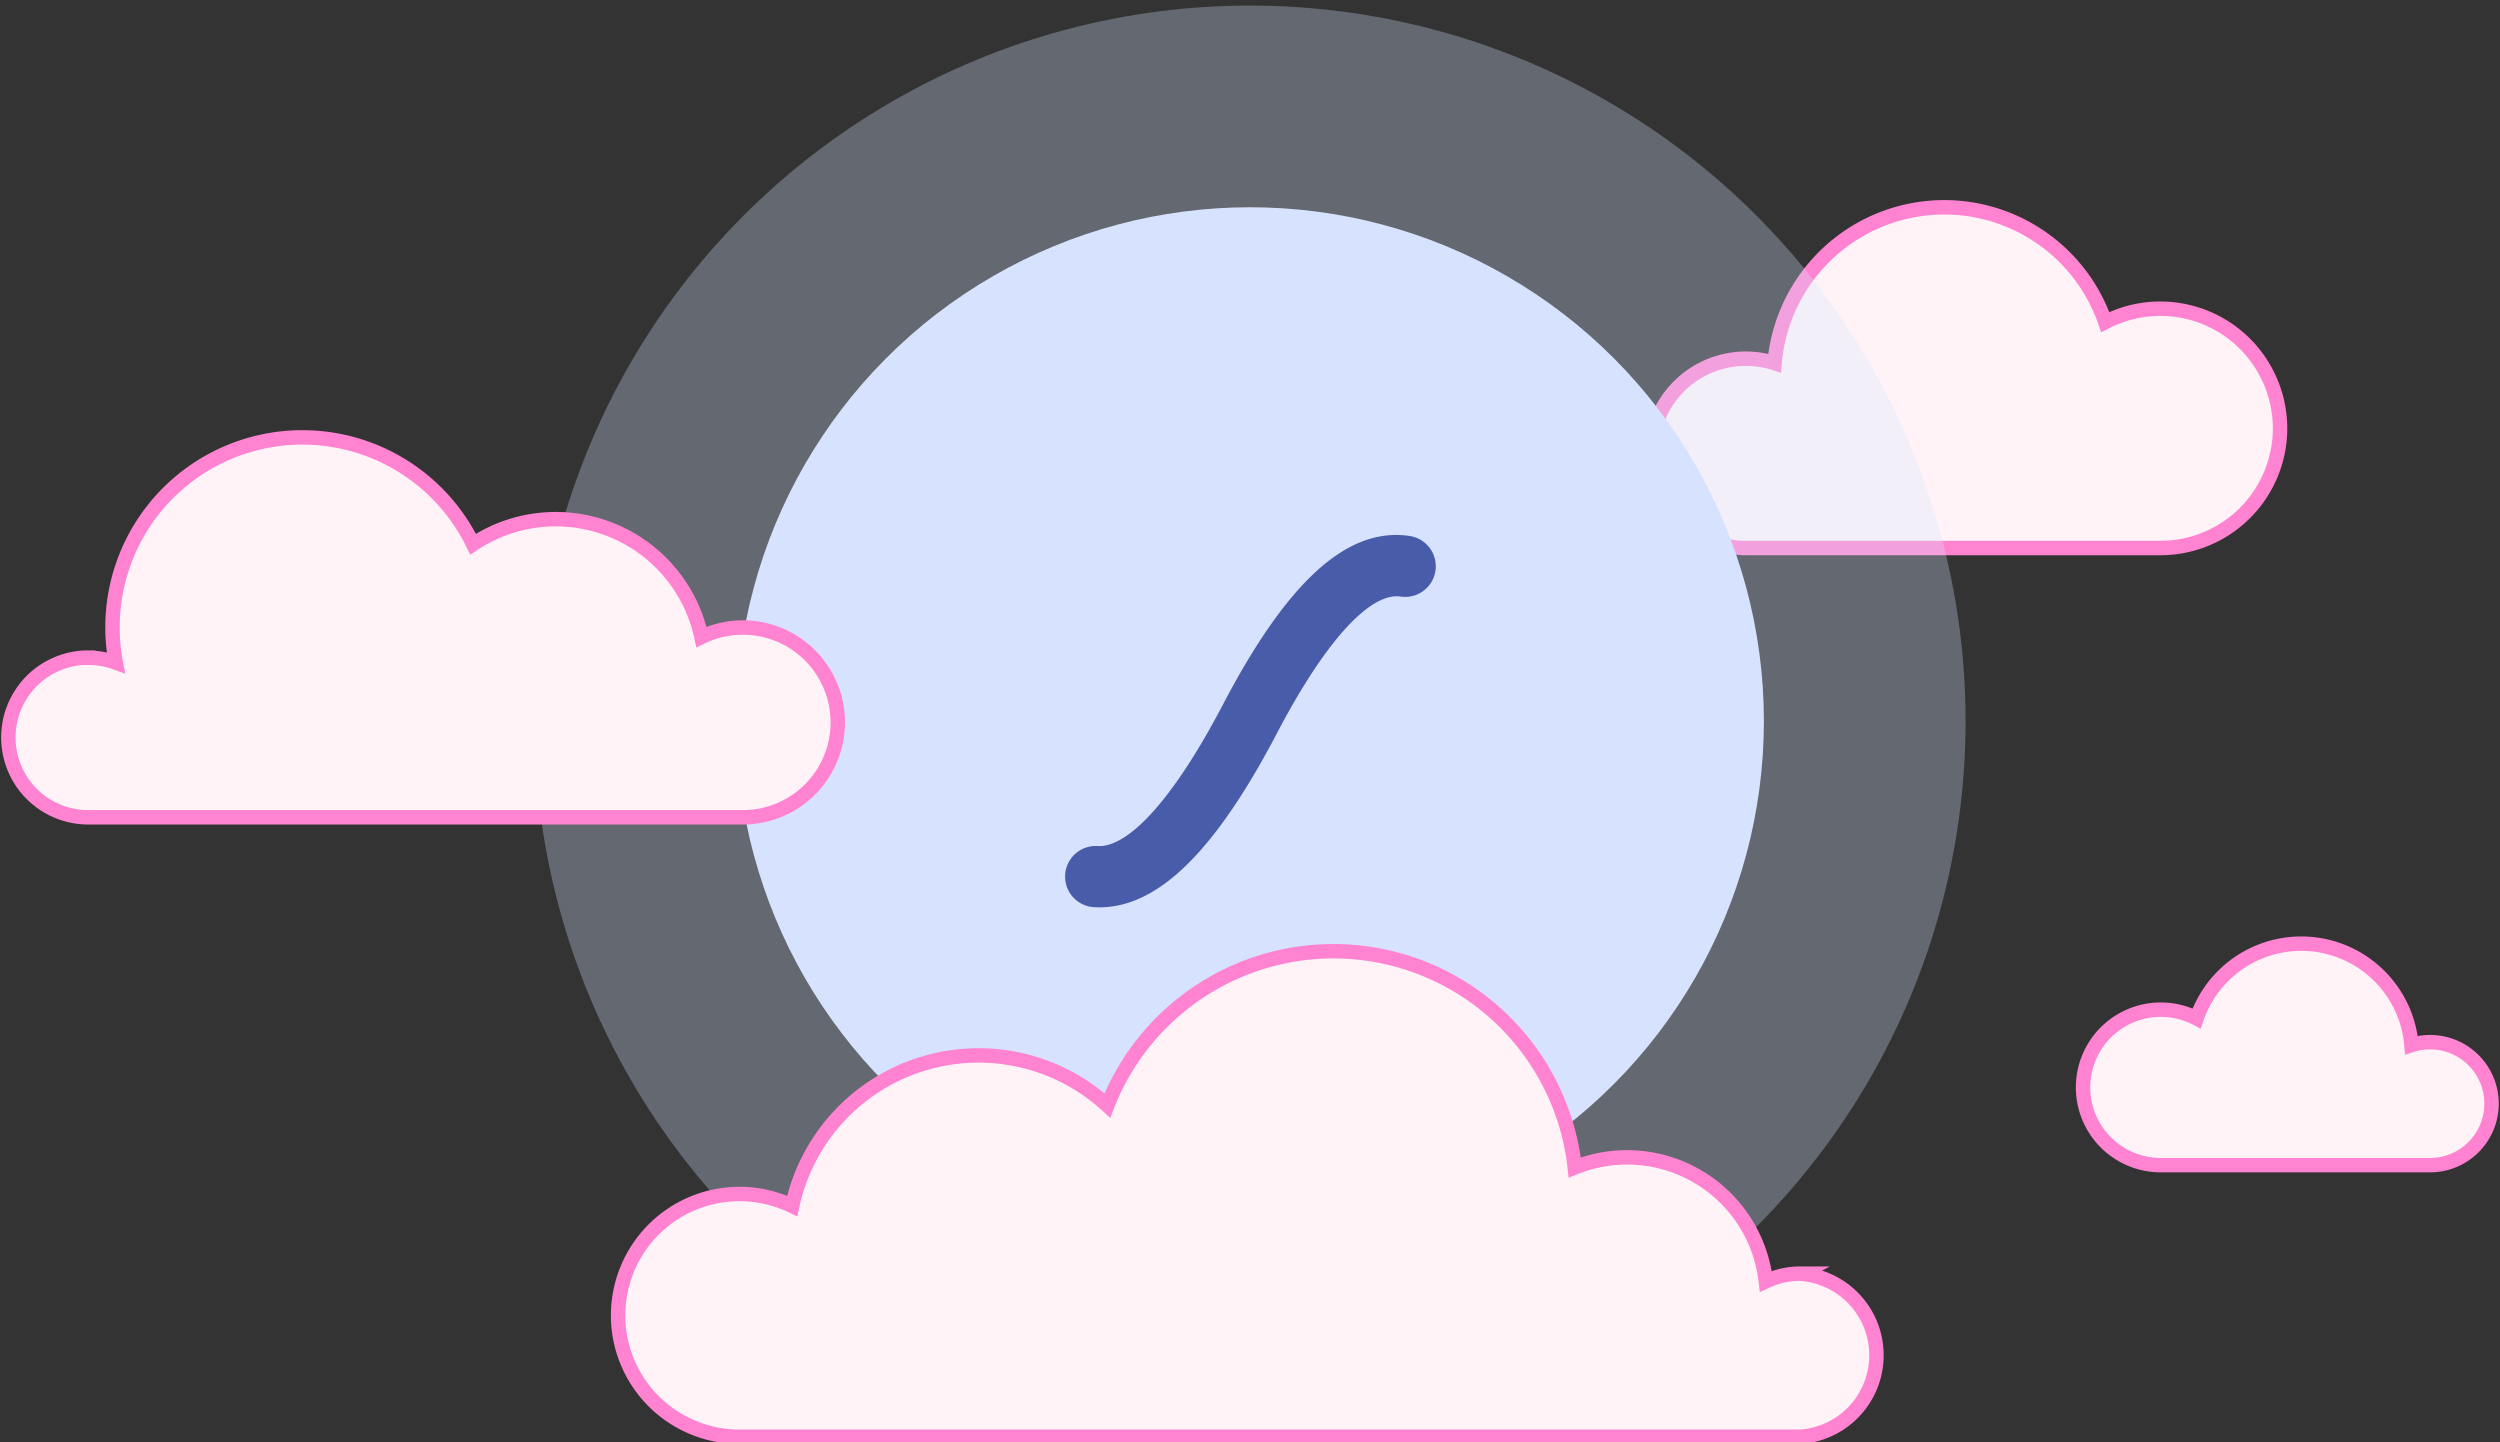 <svg xmlns="http://www.w3.org/2000/svg" viewBox="0 0 520 300"><rect x="0" y="0" width="520" height="300" fill="#333333" stroke="none"/><defs><style>.cls-1{fill:#fff3f7;stroke:#ff83d0;stroke-miterlimit:10;stroke-width:3px;}.cls-2,.cls-3{fill:#d7e2ff;}.cls-2{opacity:0.3;}.cls-4{fill:#495caa;}</style></defs><g id="Layer_3" data-name="Layer 3"><path class="cls-1" d="M474.25,89.08A24.91,24.91,0,0,0,437.89,67a35.42,35.42,0,0,0-68.78,8.54,19.69,19.69,0,1,0-6,38.45h86.23A24.9,24.9,0,0,0,474.25,89.08Z"/><circle class="cls-2" cx="260" cy="150" r="148.84"/><circle class="cls-3" cx="260" cy="150" r="106.89"/><path id="path" class="cls-4" d="M293.2,111.48a6.37,6.37,0,0,1-1.86,12.61c-6.16-.91-15.38,8.67-25.71,28.38-13.18,25.17-25.45,37.16-38.37,36.2a6.37,6.37,0,0,1,.94-12.7c6.38.47,15.75-9.53,26.17-29.42C267.63,121.23,280.07,109.54,293.2,111.48Z"/><path class="cls-1" d="M374.49,264.92a16.87,16.87,0,0,0-7.2,1.6,29.05,29.05,0,0,0-39.74-23.68,50.5,50.5,0,0,0-97.22-12.9,39.66,39.66,0,0,0-65.56,20.91,25.25,25.25,0,1,0-11,48h220.7a17,17,0,0,0,0-33.92Z"/><path class="cls-1" d="M505.47,216.77a12.57,12.57,0,0,0-3.89.61,23,23,0,0,0-44.68-5.55,16.17,16.17,0,1,0-7.45,30.52h56a12.79,12.79,0,0,0,0-25.58Z"/><path class="cls-1" d="M18.35,136.82a16.59,16.59,0,0,1,5.74,1,38.89,38.89,0,0,1-.69-7.28,39.49,39.49,0,0,1,75-17.35,31,31,0,0,1,47.5,19.31A19.74,19.74,0,1,1,154.44,170H18.35a16.61,16.61,0,0,1,0-33.22Z"/></g></svg>